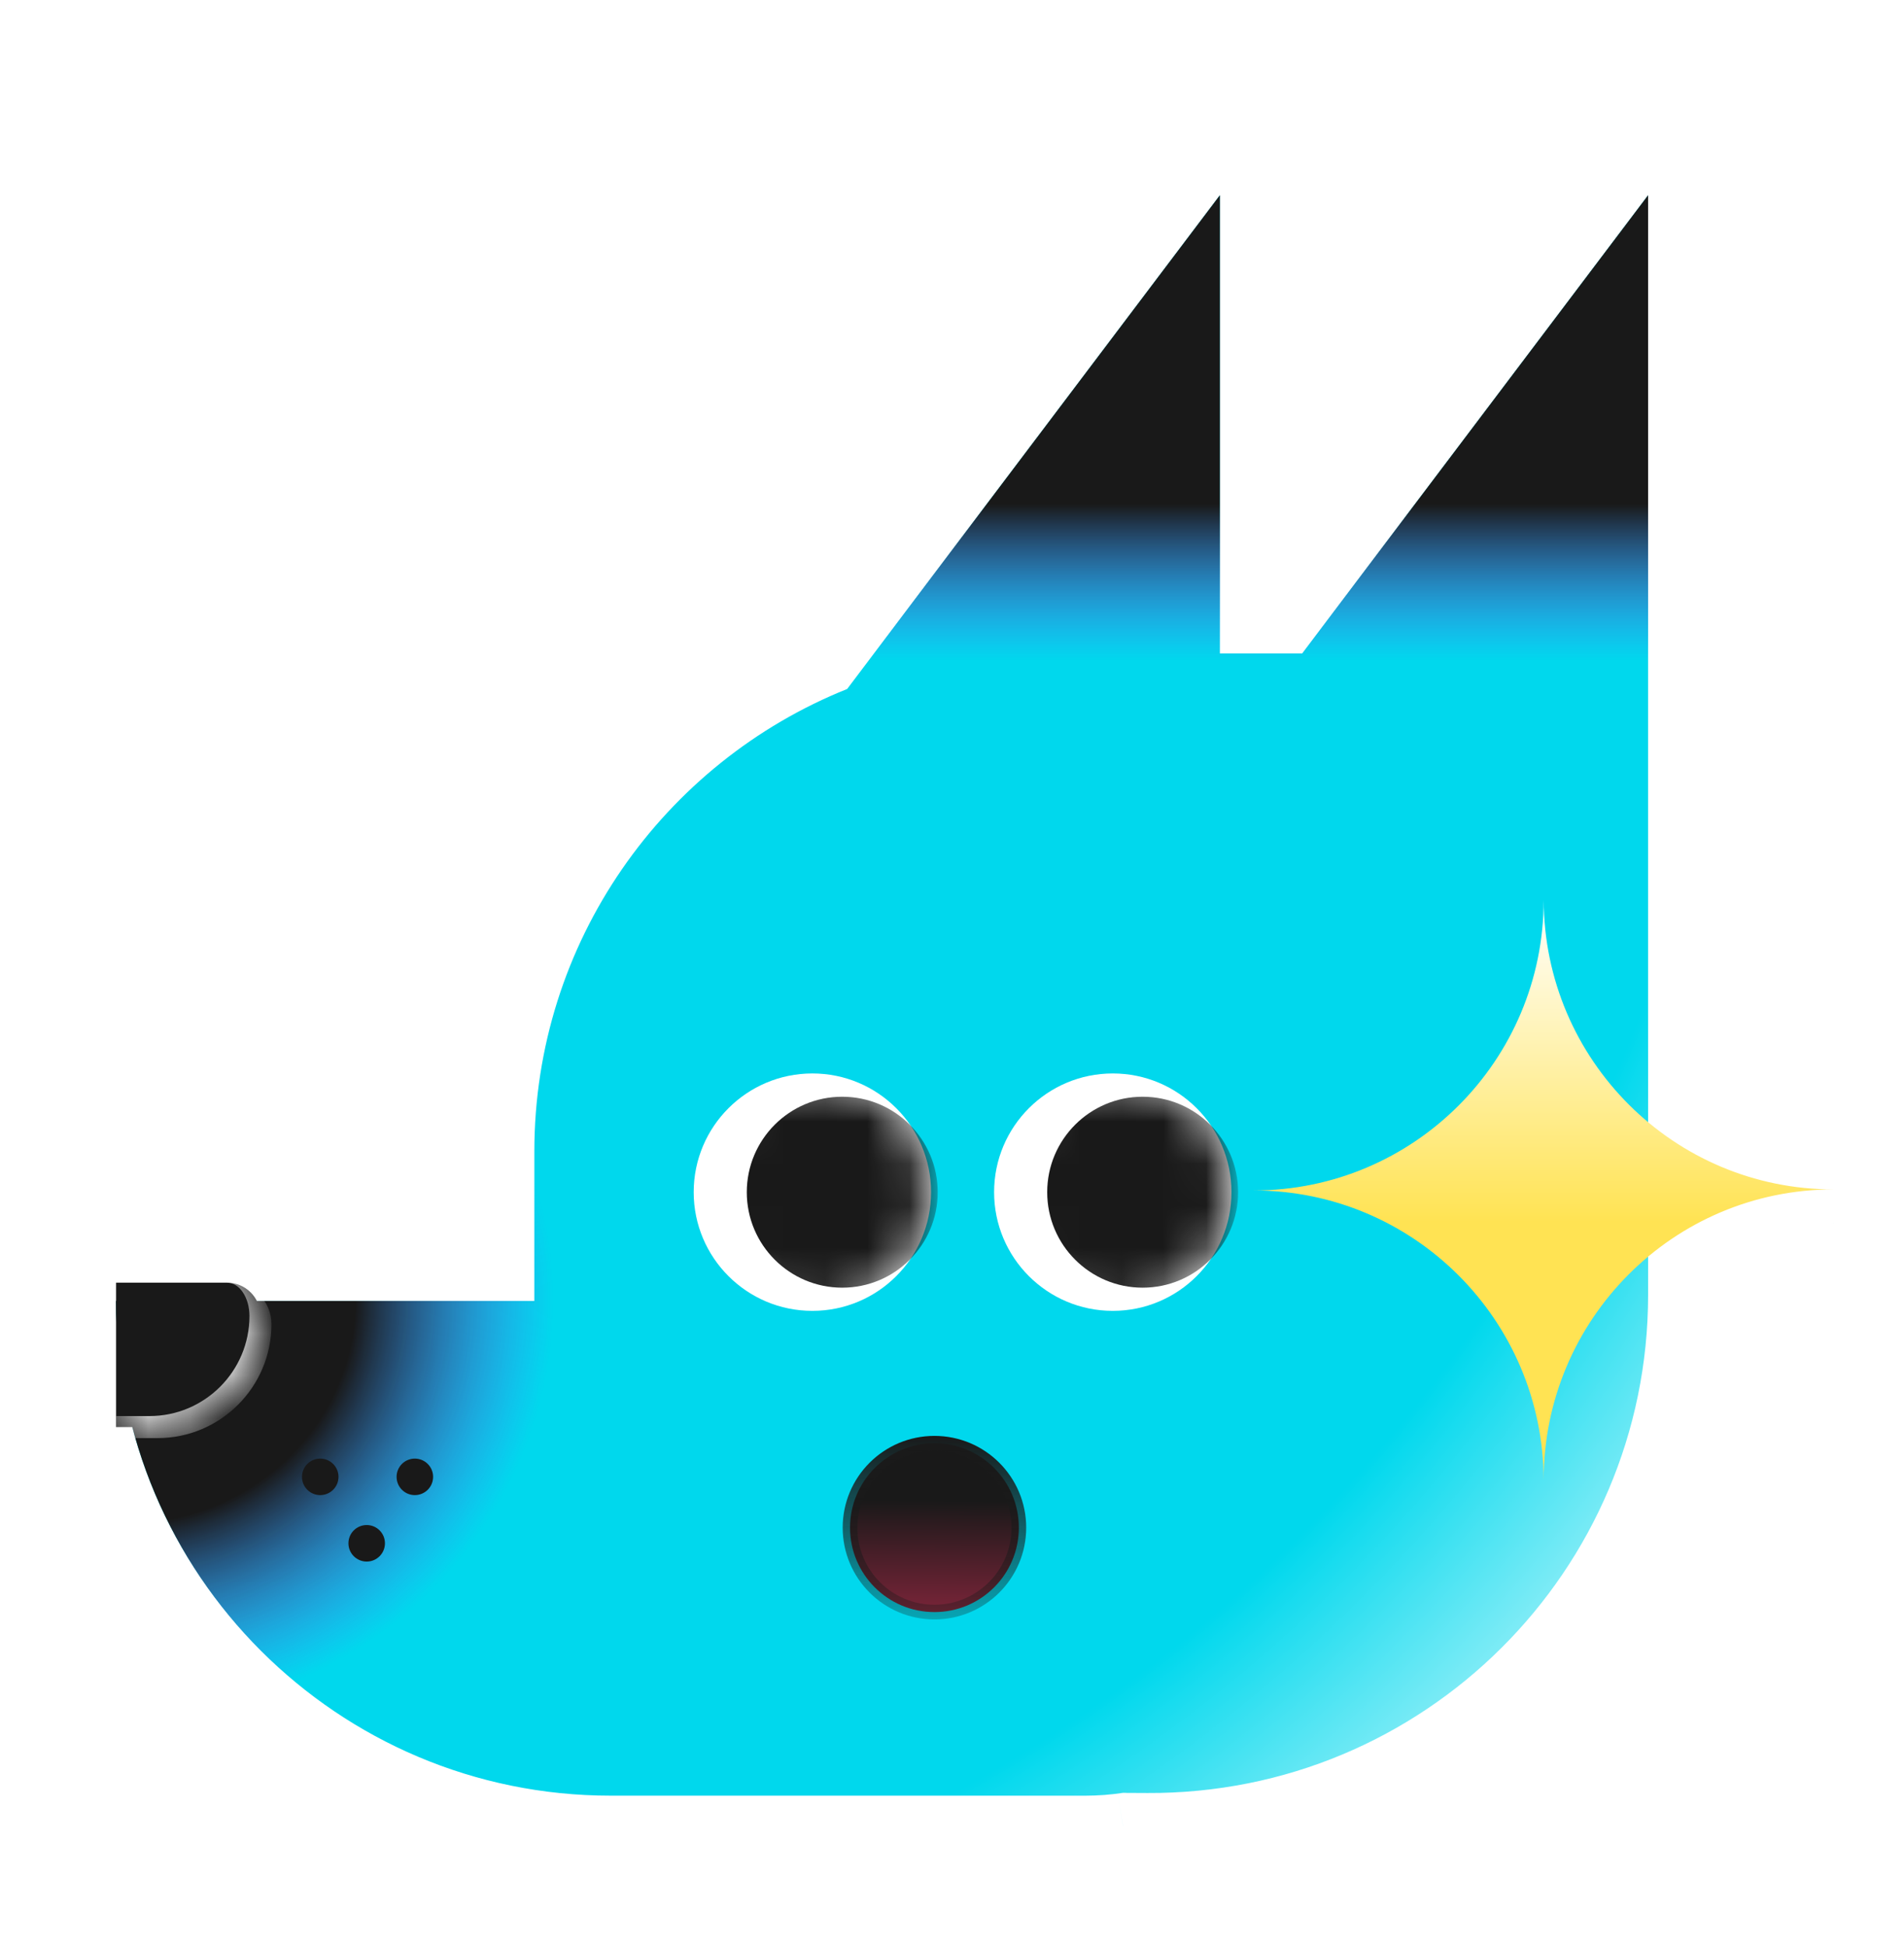 <svg width="45" height="46" viewBox="0 0 45 46" fill="none" xmlns="http://www.w3.org/2000/svg">
<g filter="url(#filter0_d_2057_30342)">
<mask id="path-1-outside-1_2057_30342" maskUnits="userSpaceOnUse" x="1.743" y="1.613" width="42" height="42" fill="black">
<rect fill="white" x="1.743" y="1.613" width="42" height="42"/>
<path fill-rule="evenodd" clip-rule="evenodd" d="M30.777 15.44H28.831V4.613L20.022 16.281C15.689 18.017 12.629 22.256 12.629 27.209V28.935V30.742H2.743C2.743 37.198 7.977 42.432 14.434 42.432H25.653C25.955 42.432 26.251 42.409 26.541 42.365L27.121 42.368C33.645 42.402 38.952 37.123 38.952 30.599V29.695C40.14 28.702 41.668 28.105 43.336 28.105C41.668 28.105 40.14 27.509 38.952 26.517V15.44L38.952 4.613L30.777 15.44Z"/>
</mask>
<path fill-rule="evenodd" clip-rule="evenodd" d="M30.777 15.44H28.831V4.613L20.022 16.281C15.689 18.017 12.629 22.256 12.629 27.209V28.935V30.742H2.743C2.743 37.198 7.977 42.432 14.434 42.432H25.653C25.955 42.432 26.251 42.409 26.541 42.365L27.121 42.368C33.645 42.402 38.952 37.123 38.952 30.599V29.695C40.14 28.702 41.668 28.105 43.336 28.105C41.668 28.105 40.14 27.509 38.952 26.517V15.44L38.952 4.613L30.777 15.44Z" fill="#00D8ED"/>
<path d="M28.831 15.44H27.846V16.425H28.831V15.44ZM30.777 15.44V16.425H31.268L31.564 16.034L30.777 15.44ZM28.831 4.613H29.816V1.674L28.045 4.02L28.831 4.613ZM20.022 16.281L20.389 17.195L20.643 17.093L20.808 16.874L20.022 16.281ZM12.629 30.742V31.727H13.614V30.742H12.629ZM2.743 30.742V29.757H1.758V30.742H2.743ZM26.541 42.365L26.546 41.38L26.468 41.38L26.392 41.391L26.541 42.365ZM27.121 42.368L27.116 43.353H27.116L27.121 42.368ZM38.952 29.695L38.32 28.939L37.967 29.234V29.695H38.952ZM38.952 26.517H37.967V26.977L38.32 27.273L38.952 26.517ZM38.952 15.44H39.937V15.44L38.952 15.44ZM38.952 4.613L39.936 4.613L39.936 1.674L38.166 4.02L38.952 4.613ZM28.831 16.425H30.777V14.456H28.831V16.425ZM27.846 4.613V15.44H29.816V4.613H27.846ZM20.808 16.874L29.617 5.207L28.045 4.02L19.236 15.687L20.808 16.874ZM13.614 27.209C13.614 22.672 16.416 18.787 20.389 17.195L19.656 15.366C14.962 17.247 11.644 21.84 11.644 27.209H13.614ZM13.614 28.935V27.209H11.644V28.935H13.614ZM13.614 30.742V28.935H11.644V30.742H13.614ZM2.743 31.727H12.629V29.757H2.743V31.727ZM14.434 41.447C8.521 41.447 3.728 36.654 3.728 30.742H1.758C1.758 37.742 7.433 43.417 14.434 43.417V41.447ZM25.653 41.447H14.434V43.417H25.653V41.447ZM26.392 41.391C26.152 41.428 25.905 41.447 25.653 41.447V43.417C26.005 43.417 26.351 43.39 26.689 43.339L26.392 41.391ZM27.126 41.383L26.546 41.38L26.535 43.35L27.116 43.353L27.126 41.383ZM37.967 30.599C37.967 36.577 33.104 41.415 27.126 41.383L27.116 43.353C34.185 43.39 39.937 37.669 39.937 30.599H37.967ZM37.967 29.695V30.599H39.937V29.695H37.967ZM43.336 27.121C41.429 27.121 39.679 27.804 38.32 28.939L39.583 30.451C40.601 29.601 41.908 29.09 43.336 29.09V27.121ZM38.32 27.273C39.679 28.407 41.429 29.09 43.336 29.09V27.121C41.908 27.121 40.601 26.61 39.583 25.761L38.32 27.273ZM37.967 15.44V26.517H39.937V15.44H37.967ZM37.967 4.613L37.967 15.44L39.937 15.44L39.936 4.613L37.967 4.613ZM31.564 16.034L39.738 5.207L38.166 4.02L29.991 14.847L31.564 16.034Z" fill="white" mask="url(#path-1-outside-1_2057_30342)"/>
</g>
<path fill-rule="evenodd" clip-rule="evenodd" d="M28.831 15.44H30.777L38.952 4.613L38.952 15.44V30.599C38.952 37.123 33.645 42.402 27.121 42.368L26.541 42.365C26.251 42.409 25.955 42.432 25.653 42.432H14.434C7.977 42.432 2.743 37.198 2.743 30.742H12.629V28.935V27.209C12.629 22.256 15.689 18.017 20.022 16.281L28.831 4.613V15.44Z" fill="#00D8ED"/>
<path fill-rule="evenodd" clip-rule="evenodd" d="M28.831 15.44H30.777L38.952 4.613L38.952 15.44V30.599C38.952 37.123 33.645 42.402 27.121 42.368L26.541 42.365C26.251 42.409 25.955 42.432 25.653 42.432H14.434C7.977 42.432 2.743 37.198 2.743 30.742H12.629V28.935V27.209C12.629 22.256 15.689 18.017 20.022 16.281L28.831 4.613V15.44Z" fill="url(#paint0_linear_2057_30342)"/>
<path fill-rule="evenodd" clip-rule="evenodd" d="M28.831 15.44H30.777L38.952 4.613L38.952 15.44V30.599C38.952 37.123 33.645 42.402 27.121 42.368L26.541 42.365C26.251 42.409 25.955 42.432 25.653 42.432H14.434C7.977 42.432 2.743 37.198 2.743 30.742H12.629V28.935V27.209C12.629 22.256 15.689 18.017 20.022 16.281L28.831 4.613V15.44Z" fill="url(#paint1_radial_2057_30342)"/>
<path fill-rule="evenodd" clip-rule="evenodd" d="M28.919 15.44H30.866L39.041 4.613L39.041 15.44V30.599C39.041 37.123 33.734 42.402 27.21 42.368L26.629 42.365C26.34 42.409 26.043 42.432 25.742 42.432H14.522C8.066 42.432 2.832 37.198 2.832 30.742H12.718V28.935V27.209C12.718 22.256 15.778 18.017 20.111 16.281L28.919 4.613V15.44Z" fill="url(#paint2_radial_2057_30342)"/>
<circle cx="22.085" cy="36.099" r="1.995" fill="url(#paint3_linear_2057_30342)" stroke="url(#paint4_linear_2057_30342)" stroke-width="0.347"/>
<circle cx="26.3" cy="28.171" r="2.805" fill="white"/>
<mask id="mask0_2057_30342" style="mask-type:alpha" maskUnits="userSpaceOnUse" x="23" y="25" width="7" height="6">
<circle cx="26.3" cy="28.171" r="2.805" fill="white"/>
</mask>
<g mask="url(#mask0_2057_30342)">
<circle cx="27.006" cy="28.172" r="2.256" fill="#191919"/>
</g>
<circle cx="19.2" cy="28.171" r="2.805" fill="white"/>
<mask id="mask1_2057_30342" style="mask-type:alpha" maskUnits="userSpaceOnUse" x="16" y="25" width="7" height="6">
<circle cx="19.2" cy="28.171" r="2.805" fill="white"/>
</mask>
<g mask="url(#mask1_2057_30342)">
<circle cx="19.906" cy="28.172" r="2.256" fill="#191919"/>
</g>
<path fill-rule="evenodd" clip-rule="evenodd" d="M8 34.898C8 35.137 7.806 35.33 7.568 35.33C7.33 35.33 7.137 35.137 7.137 34.898C7.137 34.66 7.33 34.467 7.568 34.467C7.806 34.467 8 34.66 8 34.898ZM10.236 34.898C10.236 35.137 10.043 35.33 9.804 35.33C9.566 35.33 9.373 35.137 9.373 34.898C9.373 34.66 9.566 34.467 9.804 34.467C10.043 34.467 10.236 34.66 10.236 34.898ZM8.667 36.9C8.905 36.9 9.098 36.707 9.098 36.468C9.098 36.23 8.905 36.037 8.667 36.037C8.428 36.037 8.235 36.23 8.235 36.468C8.235 36.707 8.428 36.9 8.667 36.9Z" fill="#191919"/>
<mask id="path-15-inside-2_2057_30342" fill="white">
<path d="M2.743 30.31H5.368C5.803 30.31 6.156 30.662 6.156 31.097C6.156 32.547 4.981 33.722 3.531 33.722H2.743V30.31Z"/>
</mask>
<path d="M2.743 30.31H5.368C5.803 30.31 6.156 30.662 6.156 31.097C6.156 32.547 4.981 33.722 3.531 33.722H2.743V30.31Z" fill="#191919"/>
<path d="M2.743 30.31H6.156H2.743ZM6.416 31.288C6.416 32.776 5.21 33.983 3.722 33.983H2.743V33.462H3.531C4.837 33.462 5.896 32.403 5.896 31.097L6.416 31.288ZM2.743 33.722V30.31V33.722ZM5.438 30.31C5.978 30.31 6.416 30.748 6.416 31.288V31.288C6.416 32.776 5.21 33.983 3.722 33.983L3.531 33.462C4.837 33.462 5.896 32.403 5.896 31.097V31.097C5.896 30.662 5.66 30.31 5.368 30.31H5.438Z" fill="white" mask="url(#path-15-inside-2_2057_30342)"/>
<path fill-rule="evenodd" clip-rule="evenodd" d="M36.484 34.971C36.47 31.191 33.407 28.131 29.631 28.131C33.416 28.131 36.484 25.058 36.484 21.267C36.497 25.046 39.56 28.106 43.336 28.106C39.551 28.106 36.484 31.18 36.484 34.971Z" fill="url(#paint5_linear_2057_30342)"/>
<defs>
<filter id="filter0_d_2057_30342" x="0.182" y="0.886" width="44.729" height="44.895" filterUnits="userSpaceOnUse" color-interpolation-filters="sRGB">
<feFlood flood-opacity="0" result="BackgroundImageFix"/>
<feColorMatrix in="SourceAlpha" type="matrix" values="0 0 0 0 0 0 0 0 0 0 0 0 0 0 0 0 0 0 127 0" result="hardAlpha"/>
<feOffset dy="0.788"/>
<feGaussianBlur stdDeviation="0.788"/>
<feComposite in2="hardAlpha" operator="out"/>
<feColorMatrix type="matrix" values="0 0 0 0 0 0 0 0 0 0 0 0 0 0 0 0 0 0 0.25 0"/>
<feBlend mode="normal" in2="BackgroundImageFix" result="effect1_dropShadow_2057_30342"/>
<feBlend mode="normal" in="SourceGraphic" in2="effect1_dropShadow_2057_30342" result="shape"/>
</filter>
<linearGradient id="paint0_linear_2057_30342" x1="20.847" y1="4.613" x2="20.847" y2="42.432" gradientUnits="userSpaceOnUse">
<stop offset="0.193" stop-color="#191919"/>
<stop offset="0.291" stop-color="#774DFF" stop-opacity="0"/>
</linearGradient>
<radialGradient id="paint1_radial_2057_30342" cx="0" cy="0" r="1" gradientUnits="userSpaceOnUse" gradientTransform="translate(2.743 30.809) rotate(-0.274) scale(36.256 34.716)">
<stop offset="0.152" stop-color="#191919"/>
<stop offset="0.283" stop-color="#774DFF" stop-opacity="0"/>
</radialGradient>
<radialGradient id="paint2_radial_2057_30342" cx="0" cy="0" r="1" gradientUnits="userSpaceOnUse" gradientTransform="translate(2.832 8.517) rotate(43.09) scale(49.646 47.535)">
<stop offset="0.787" stop-color="white" stop-opacity="0"/>
<stop offset="1" stop-color="white"/>
</radialGradient>
<linearGradient id="paint3_linear_2057_30342" x1="22.085" y1="33.931" x2="21.999" y2="43.385" gradientUnits="userSpaceOnUse">
<stop offset="0.161" stop-color="#191919"/>
<stop offset="0.83" stop-color="#FF3464"/>
</linearGradient>
<linearGradient id="paint4_linear_2057_30342" x1="22.085" y1="33.931" x2="21.999" y2="39.829" gradientUnits="userSpaceOnUse">
<stop stop-color="#1A1A1A"/>
<stop offset="1" stop-color="#1A1A1A" stop-opacity="0"/>
</linearGradient>
<linearGradient id="paint5_linear_2057_30342" x1="36.484" y1="21.267" x2="36.484" y2="34.971" gradientUnits="userSpaceOnUse">
<stop stop-color="white"/>
<stop offset="0.555" stop-color="#FFE353"/>
</linearGradient>
</defs>
</svg>
